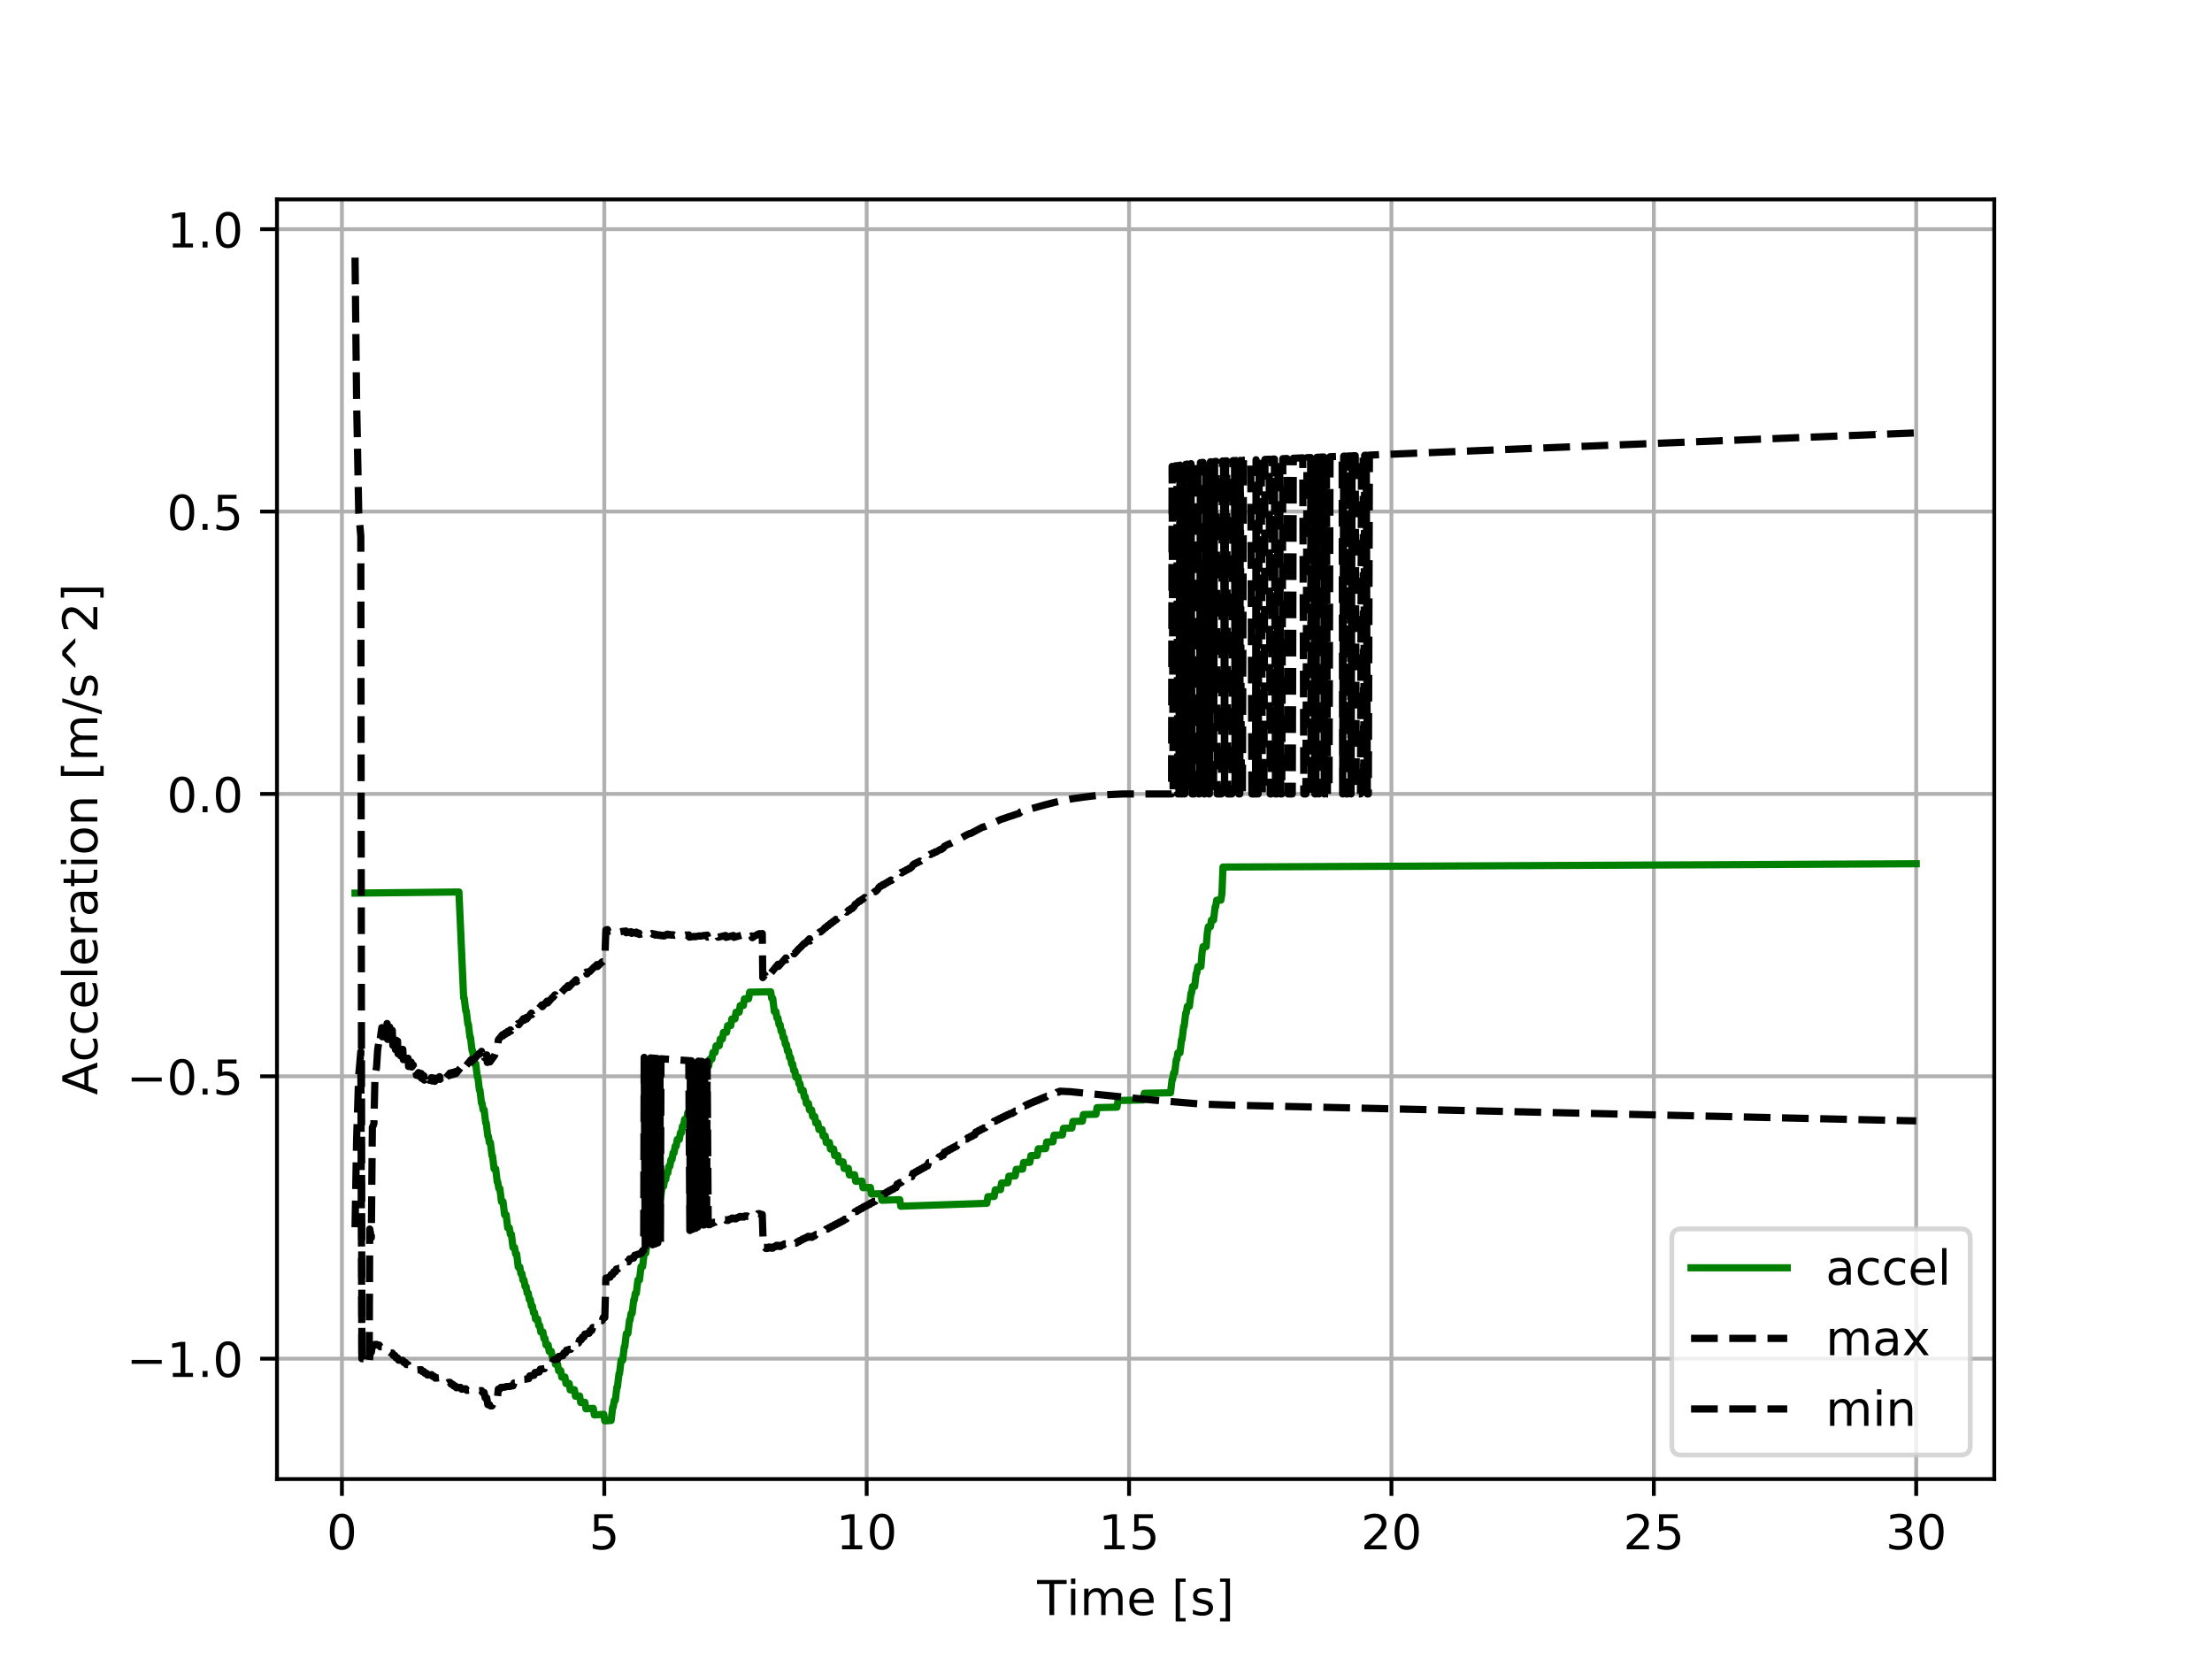 <?xml version="1.0" encoding="utf-8" standalone="no"?>
<!DOCTYPE svg PUBLIC "-//W3C//DTD SVG 1.1//EN"
  "http://www.w3.org/Graphics/SVG/1.1/DTD/svg11.dtd">
<!-- Created with matplotlib (http://matplotlib.org/) -->
<svg height="345pt" version="1.1" viewBox="0 0 460 345" width="460pt" xmlns="http://www.w3.org/2000/svg" xmlns:xlink="http://www.w3.org/1999/xlink">
 <defs>
  <style type="text/css">
*{stroke-linecap:butt;stroke-linejoin:round;}
  </style>
 </defs>
 <g id="figure_1">
  <g id="patch_1">
   <path d="M 0 345.6 
L 460.8 345.6 
L 460.8 0 
L 0 0 
z
" style="fill:#ffffff;"/>
  </g>
  <g id="axes_1">
   <g id="patch_2">
    <path d="M 57.6 307.584 
L 414.72 307.584 
L 414.72 41.472 
L 57.6 41.472 
z
" style="fill:#ffffff;"/>
   </g>
   <g id="matplotlib.axis_1">
    <g id="xtick_1">
     <g id="line2d_1">
      <path clip-path="url(#p5b191c3ae7)" d="M 71.105 307.584 
L 71.105 41.472 
" style="fill:none;stroke:#b0b0b0;stroke-linecap:square;stroke-width:0.8;"/>
     </g>
     <g id="line2d_2">
      <defs>
       <path d="M 0 0 
L 0 3.5 
" id="m59ee759d36" style="stroke:#000000;stroke-width:0.8;"/>
      </defs>
      <g>
       <use style="stroke:#000000;stroke-width:0.8;" x="71.105" xlink:href="#m59ee759d36" y="307.584"/>
      </g>
     </g>
     <g id="text_1">
      <!-- 0 -->
      <defs>
       <path d="M 31.781 66.406 
Q 24.172 66.406 20.328 58.906 
Q 16.5 51.422 16.5 36.375 
Q 16.5 21.391 20.328 13.891 
Q 24.172 6.391 31.781 6.391 
Q 39.453 6.391 43.281 13.891 
Q 47.125 21.391 47.125 36.375 
Q 47.125 51.422 43.281 58.906 
Q 39.453 66.406 31.781 66.406 
z
M 31.781 74.219 
Q 44.047 74.219 50.516 64.516 
Q 56.984 54.828 56.984 36.375 
Q 56.984 17.969 50.516 8.266 
Q 44.047 -1.422 31.781 -1.422 
Q 19.531 -1.422 13.062 8.266 
Q 6.594 17.969 6.594 36.375 
Q 6.594 54.828 13.062 64.516 
Q 19.531 74.219 31.781 74.219 
z
" id="DejaVuSans-30"/>
      </defs>
      <g transform="translate(67.923 322.182)scale(0.1 -0.1)">
       <use xlink:href="#DejaVuSans-30"/>
      </g>
     </g>
    </g>
    <g id="xtick_2">
     <g id="line2d_3">
      <path clip-path="url(#p5b191c3ae7)" d="M 125.668 307.584 
L 125.668 41.472 
" style="fill:none;stroke:#b0b0b0;stroke-linecap:square;stroke-width:0.8;"/>
     </g>
     <g id="line2d_4">
      <g>
       <use style="stroke:#000000;stroke-width:0.8;" x="125.668" xlink:href="#m59ee759d36" y="307.584"/>
      </g>
     </g>
     <g id="text_2">
      <!-- 5 -->
      <defs>
       <path d="M 10.797 72.906 
L 49.516 72.906 
L 49.516 64.594 
L 19.828 64.594 
L 19.828 46.734 
Q 21.969 47.469 24.109 47.828 
Q 26.266 48.188 28.422 48.188 
Q 40.625 48.188 47.75 41.5 
Q 54.891 34.812 54.891 23.391 
Q 54.891 11.625 47.562 5.094 
Q 40.234 -1.422 26.906 -1.422 
Q 22.312 -1.422 17.547 -0.641 
Q 12.797 0.141 7.719 1.703 
L 7.719 11.625 
Q 12.109 9.234 16.797 8.062 
Q 21.484 6.891 26.703 6.891 
Q 35.156 6.891 40.078 11.328 
Q 45.016 15.766 45.016 23.391 
Q 45.016 31 40.078 35.438 
Q 35.156 39.891 26.703 39.891 
Q 22.75 39.891 18.812 39.016 
Q 14.891 38.141 10.797 36.281 
z
" id="DejaVuSans-35"/>
      </defs>
      <g transform="translate(122.487 322.182)scale(0.1 -0.1)">
       <use xlink:href="#DejaVuSans-35"/>
      </g>
     </g>
    </g>
    <g id="xtick_3">
     <g id="line2d_5">
      <path clip-path="url(#p5b191c3ae7)" d="M 180.232 307.584 
L 180.232 41.472 
" style="fill:none;stroke:#b0b0b0;stroke-linecap:square;stroke-width:0.8;"/>
     </g>
     <g id="line2d_6">
      <g>
       <use style="stroke:#000000;stroke-width:0.8;" x="180.232" xlink:href="#m59ee759d36" y="307.584"/>
      </g>
     </g>
     <g id="text_3">
      <!-- 10 -->
      <defs>
       <path d="M 12.406 8.297 
L 28.516 8.297 
L 28.516 63.922 
L 10.984 60.406 
L 10.984 69.391 
L 28.422 72.906 
L 38.281 72.906 
L 38.281 8.297 
L 54.391 8.297 
L 54.391 0 
L 12.406 0 
z
" id="DejaVuSans-31"/>
      </defs>
      <g transform="translate(173.87 322.182)scale(0.1 -0.1)">
       <use xlink:href="#DejaVuSans-31"/>
       <use x="63.623" xlink:href="#DejaVuSans-30"/>
      </g>
     </g>
    </g>
    <g id="xtick_4">
     <g id="line2d_7">
      <path clip-path="url(#p5b191c3ae7)" d="M 234.796 307.584 
L 234.796 41.472 
" style="fill:none;stroke:#b0b0b0;stroke-linecap:square;stroke-width:0.8;"/>
     </g>
     <g id="line2d_8">
      <g>
       <use style="stroke:#000000;stroke-width:0.8;" x="234.796" xlink:href="#m59ee759d36" y="307.584"/>
      </g>
     </g>
     <g id="text_4">
      <!-- 15 -->
      <g transform="translate(228.433 322.182)scale(0.1 -0.1)">
       <use xlink:href="#DejaVuSans-31"/>
       <use x="63.623" xlink:href="#DejaVuSans-35"/>
      </g>
     </g>
    </g>
    <g id="xtick_5">
     <g id="line2d_9">
      <path clip-path="url(#p5b191c3ae7)" d="M 289.36 307.584 
L 289.36 41.472 
" style="fill:none;stroke:#b0b0b0;stroke-linecap:square;stroke-width:0.8;"/>
     </g>
     <g id="line2d_10">
      <g>
       <use style="stroke:#000000;stroke-width:0.8;" x="289.36" xlink:href="#m59ee759d36" y="307.584"/>
      </g>
     </g>
     <g id="text_5">
      <!-- 20 -->
      <defs>
       <path d="M 19.188 8.297 
L 53.609 8.297 
L 53.609 0 
L 7.328 0 
L 7.328 8.297 
Q 12.938 14.109 22.625 23.891 
Q 32.328 33.688 34.812 36.531 
Q 39.547 41.844 41.422 45.531 
Q 43.312 49.219 43.312 52.781 
Q 43.312 58.594 39.234 62.25 
Q 35.156 65.922 28.609 65.922 
Q 23.969 65.922 18.812 64.312 
Q 13.672 62.703 7.812 59.422 
L 7.812 69.391 
Q 13.766 71.781 18.938 73 
Q 24.125 74.219 28.422 74.219 
Q 39.75 74.219 46.484 68.547 
Q 53.219 62.891 53.219 53.422 
Q 53.219 48.922 51.531 44.891 
Q 49.859 40.875 45.406 35.406 
Q 44.188 33.984 37.641 27.219 
Q 31.109 20.453 19.188 8.297 
z
" id="DejaVuSans-32"/>
      </defs>
      <g transform="translate(282.997 322.182)scale(0.1 -0.1)">
       <use xlink:href="#DejaVuSans-32"/>
       <use x="63.623" xlink:href="#DejaVuSans-30"/>
      </g>
     </g>
    </g>
    <g id="xtick_6">
     <g id="line2d_11">
      <path clip-path="url(#p5b191c3ae7)" d="M 343.923 307.584 
L 343.923 41.472 
" style="fill:none;stroke:#b0b0b0;stroke-linecap:square;stroke-width:0.8;"/>
     </g>
     <g id="line2d_12">
      <g>
       <use style="stroke:#000000;stroke-width:0.8;" x="343.923" xlink:href="#m59ee759d36" y="307.584"/>
      </g>
     </g>
     <g id="text_6">
      <!-- 25 -->
      <g transform="translate(337.561 322.182)scale(0.1 -0.1)">
       <use xlink:href="#DejaVuSans-32"/>
       <use x="63.623" xlink:href="#DejaVuSans-35"/>
      </g>
     </g>
    </g>
    <g id="xtick_7">
     <g id="line2d_13">
      <path clip-path="url(#p5b191c3ae7)" d="M 398.487 307.584 
L 398.487 41.472 
" style="fill:none;stroke:#b0b0b0;stroke-linecap:square;stroke-width:0.8;"/>
     </g>
     <g id="line2d_14">
      <g>
       <use style="stroke:#000000;stroke-width:0.8;" x="398.487" xlink:href="#m59ee759d36" y="307.584"/>
      </g>
     </g>
     <g id="text_7">
      <!-- 30 -->
      <defs>
       <path d="M 40.578 39.312 
Q 47.656 37.797 51.625 33 
Q 55.609 28.219 55.609 21.188 
Q 55.609 10.406 48.188 4.484 
Q 40.766 -1.422 27.094 -1.422 
Q 22.516 -1.422 17.656 -0.516 
Q 12.797 0.391 7.625 2.203 
L 7.625 11.719 
Q 11.719 9.328 16.594 8.109 
Q 21.484 6.891 26.812 6.891 
Q 36.078 6.891 40.938 10.547 
Q 45.797 14.203 45.797 21.188 
Q 45.797 27.641 41.281 31.266 
Q 36.766 34.906 28.719 34.906 
L 20.219 34.906 
L 20.219 43.016 
L 29.109 43.016 
Q 36.375 43.016 40.234 45.922 
Q 44.094 48.828 44.094 54.297 
Q 44.094 59.906 40.109 62.906 
Q 36.141 65.922 28.719 65.922 
Q 24.656 65.922 20.016 65.031 
Q 15.375 64.156 9.812 62.312 
L 9.812 71.094 
Q 15.438 72.656 20.344 73.438 
Q 25.25 74.219 29.594 74.219 
Q 40.828 74.219 47.359 69.109 
Q 53.906 64.016 53.906 55.328 
Q 53.906 49.266 50.438 45.094 
Q 46.969 40.922 40.578 39.312 
z
" id="DejaVuSans-33"/>
      </defs>
      <g transform="translate(392.125 322.182)scale(0.1 -0.1)">
       <use xlink:href="#DejaVuSans-33"/>
       <use x="63.623" xlink:href="#DejaVuSans-30"/>
      </g>
     </g>
    </g>
    <g id="text_8">
     <!-- Time [s] -->
     <defs>
      <path d="M -0.297 72.906 
L 61.375 72.906 
L 61.375 64.594 
L 35.5 64.594 
L 35.5 0 
L 25.594 0 
L 25.594 64.594 
L -0.297 64.594 
z
" id="DejaVuSans-54"/>
      <path d="M 9.422 54.688 
L 18.406 54.688 
L 18.406 0 
L 9.422 0 
z
M 9.422 75.984 
L 18.406 75.984 
L 18.406 64.594 
L 9.422 64.594 
z
" id="DejaVuSans-69"/>
      <path d="M 52 44.188 
Q 55.375 50.25 60.062 53.125 
Q 64.75 56 71.094 56 
Q 79.641 56 84.281 50.016 
Q 88.922 44.047 88.922 33.016 
L 88.922 0 
L 79.891 0 
L 79.891 32.719 
Q 79.891 40.578 77.094 44.375 
Q 74.312 48.188 68.609 48.188 
Q 61.625 48.188 57.562 43.547 
Q 53.516 38.922 53.516 30.906 
L 53.516 0 
L 44.484 0 
L 44.484 32.719 
Q 44.484 40.625 41.703 44.406 
Q 38.922 48.188 33.109 48.188 
Q 26.219 48.188 22.156 43.531 
Q 18.109 38.875 18.109 30.906 
L 18.109 0 
L 9.078 0 
L 9.078 54.688 
L 18.109 54.688 
L 18.109 46.188 
Q 21.188 51.219 25.484 53.609 
Q 29.781 56 35.688 56 
Q 41.656 56 45.828 52.969 
Q 50 49.953 52 44.188 
z
" id="DejaVuSans-6d"/>
      <path d="M 56.203 29.594 
L 56.203 25.203 
L 14.891 25.203 
Q 15.484 15.922 20.484 11.062 
Q 25.484 6.203 34.422 6.203 
Q 39.594 6.203 44.453 7.469 
Q 49.312 8.734 54.109 11.281 
L 54.109 2.781 
Q 49.266 0.734 44.188 -0.344 
Q 39.109 -1.422 33.891 -1.422 
Q 20.797 -1.422 13.156 6.188 
Q 5.516 13.812 5.516 26.812 
Q 5.516 40.234 12.766 48.109 
Q 20.016 56 32.328 56 
Q 43.359 56 49.781 48.891 
Q 56.203 41.797 56.203 29.594 
z
M 47.219 32.234 
Q 47.125 39.594 43.094 43.984 
Q 39.062 48.391 32.422 48.391 
Q 24.906 48.391 20.391 44.141 
Q 15.875 39.891 15.188 32.172 
z
" id="DejaVuSans-65"/>
      <path id="DejaVuSans-20"/>
      <path d="M 8.594 75.984 
L 29.297 75.984 
L 29.297 69 
L 17.578 69 
L 17.578 -6.203 
L 29.297 -6.203 
L 29.297 -13.188 
L 8.594 -13.188 
z
" id="DejaVuSans-5b"/>
      <path d="M 44.281 53.078 
L 44.281 44.578 
Q 40.484 46.531 36.375 47.5 
Q 32.281 48.484 27.875 48.484 
Q 21.188 48.484 17.844 46.438 
Q 14.5 44.391 14.5 40.281 
Q 14.5 37.156 16.891 35.375 
Q 19.281 33.594 26.516 31.984 
L 29.594 31.297 
Q 39.156 29.25 43.188 25.516 
Q 47.219 21.781 47.219 15.094 
Q 47.219 7.469 41.188 3.016 
Q 35.156 -1.422 24.609 -1.422 
Q 20.219 -1.422 15.453 -0.562 
Q 10.688 0.297 5.422 2 
L 5.422 11.281 
Q 10.406 8.688 15.234 7.391 
Q 20.062 6.109 24.812 6.109 
Q 31.156 6.109 34.562 8.281 
Q 37.984 10.453 37.984 14.406 
Q 37.984 18.062 35.516 20.016 
Q 33.062 21.969 24.703 23.781 
L 21.578 24.516 
Q 13.234 26.266 9.516 29.906 
Q 5.812 33.547 5.812 39.891 
Q 5.812 47.609 11.281 51.797 
Q 16.75 56 26.812 56 
Q 31.781 56 36.172 55.266 
Q 40.578 54.547 44.281 53.078 
z
" id="DejaVuSans-73"/>
      <path d="M 30.422 75.984 
L 30.422 -13.188 
L 9.719 -13.188 
L 9.719 -6.203 
L 21.391 -6.203 
L 21.391 69 
L 9.719 69 
L 9.719 75.984 
z
" id="DejaVuSans-5d"/>
     </defs>
     <g transform="translate(215.677 335.861)scale(0.1 -0.1)">
      <use xlink:href="#DejaVuSans-54"/>
      <use x="61.037" xlink:href="#DejaVuSans-69"/>
      <use x="88.82" xlink:href="#DejaVuSans-6d"/>
      <use x="186.232" xlink:href="#DejaVuSans-65"/>
      <use x="247.756" xlink:href="#DejaVuSans-20"/>
      <use x="279.543" xlink:href="#DejaVuSans-5b"/>
      <use x="318.557" xlink:href="#DejaVuSans-73"/>
      <use x="370.656" xlink:href="#DejaVuSans-5d"/>
     </g>
    </g>
   </g>
   <g id="matplotlib.axis_2">
    <g id="ytick_1">
     <g id="line2d_15">
      <path clip-path="url(#p5b191c3ae7)" d="M 57.6 282.546 
L 414.72 282.546 
" style="fill:none;stroke:#b0b0b0;stroke-linecap:square;stroke-width:0.8;"/>
     </g>
     <g id="line2d_16">
      <defs>
       <path d="M 0 0 
L -3.5 0 
" id="m5e35a98cc8" style="stroke:#000000;stroke-width:0.8;"/>
      </defs>
      <g>
       <use style="stroke:#000000;stroke-width:0.8;" x="57.6" xlink:href="#m5e35a98cc8" y="282.546"/>
      </g>
     </g>
     <g id="text_9">
      <!-- −1.0 -->
      <defs>
       <path d="M 10.594 35.5 
L 73.188 35.5 
L 73.188 27.203 
L 10.594 27.203 
z
" id="DejaVuSans-2212"/>
       <path d="M 10.688 12.406 
L 21 12.406 
L 21 0 
L 10.688 0 
z
" id="DejaVuSans-2e"/>
      </defs>
      <g transform="translate(26.317 286.345)scale(0.1 -0.1)">
       <use xlink:href="#DejaVuSans-2212"/>
       <use x="83.789" xlink:href="#DejaVuSans-31"/>
       <use x="147.412" xlink:href="#DejaVuSans-2e"/>
       <use x="179.199" xlink:href="#DejaVuSans-30"/>
      </g>
     </g>
    </g>
    <g id="ytick_2">
     <g id="line2d_17">
      <path clip-path="url(#p5b191c3ae7)" d="M 57.6 223.825 
L 414.72 223.825 
" style="fill:none;stroke:#b0b0b0;stroke-linecap:square;stroke-width:0.8;"/>
     </g>
     <g id="line2d_18">
      <g>
       <use style="stroke:#000000;stroke-width:0.8;" x="57.6" xlink:href="#m5e35a98cc8" y="223.825"/>
      </g>
     </g>
     <g id="text_10">
      <!-- −0.5 -->
      <g transform="translate(26.317 227.625)scale(0.1 -0.1)">
       <use xlink:href="#DejaVuSans-2212"/>
       <use x="83.789" xlink:href="#DejaVuSans-30"/>
       <use x="147.412" xlink:href="#DejaVuSans-2e"/>
       <use x="179.199" xlink:href="#DejaVuSans-35"/>
      </g>
     </g>
    </g>
    <g id="ytick_3">
     <g id="line2d_19">
      <path clip-path="url(#p5b191c3ae7)" d="M 57.6 165.105 
L 414.72 165.105 
" style="fill:none;stroke:#b0b0b0;stroke-linecap:square;stroke-width:0.8;"/>
     </g>
     <g id="line2d_20">
      <g>
       <use style="stroke:#000000;stroke-width:0.8;" x="57.6" xlink:href="#m5e35a98cc8" y="165.105"/>
      </g>
     </g>
     <g id="text_11">
      <!-- 0.0 -->
      <g transform="translate(34.697 168.904)scale(0.1 -0.1)">
       <use xlink:href="#DejaVuSans-30"/>
       <use x="63.623" xlink:href="#DejaVuSans-2e"/>
       <use x="95.41" xlink:href="#DejaVuSans-30"/>
      </g>
     </g>
    </g>
    <g id="ytick_4">
     <g id="line2d_21">
      <path clip-path="url(#p5b191c3ae7)" d="M 57.6 106.385 
L 414.72 106.385 
" style="fill:none;stroke:#b0b0b0;stroke-linecap:square;stroke-width:0.8;"/>
     </g>
     <g id="line2d_22">
      <g>
       <use style="stroke:#000000;stroke-width:0.8;" x="57.6" xlink:href="#m5e35a98cc8" y="106.385"/>
      </g>
     </g>
     <g id="text_12">
      <!-- 0.5 -->
      <g transform="translate(34.697 110.184)scale(0.1 -0.1)">
       <use xlink:href="#DejaVuSans-30"/>
       <use x="63.623" xlink:href="#DejaVuSans-2e"/>
       <use x="95.41" xlink:href="#DejaVuSans-35"/>
      </g>
     </g>
    </g>
    <g id="ytick_5">
     <g id="line2d_23">
      <path clip-path="url(#p5b191c3ae7)" d="M 57.6 47.665 
L 414.72 47.665 
" style="fill:none;stroke:#b0b0b0;stroke-linecap:square;stroke-width:0.8;"/>
     </g>
     <g id="line2d_24">
      <g>
       <use style="stroke:#000000;stroke-width:0.8;" x="57.6" xlink:href="#m5e35a98cc8" y="47.665"/>
      </g>
     </g>
     <g id="text_13">
      <!-- 1.0 -->
      <g transform="translate(34.697 51.464)scale(0.1 -0.1)">
       <use xlink:href="#DejaVuSans-31"/>
       <use x="63.623" xlink:href="#DejaVuSans-2e"/>
       <use x="95.41" xlink:href="#DejaVuSans-30"/>
      </g>
     </g>
    </g>
    <g id="text_14">
     <!-- Acceleration [m/s^2] -->
     <defs>
      <path d="M 34.188 63.188 
L 20.797 26.906 
L 47.609 26.906 
z
M 28.609 72.906 
L 39.797 72.906 
L 67.578 0 
L 57.328 0 
L 50.688 18.703 
L 17.828 18.703 
L 11.188 0 
L 0.781 0 
z
" id="DejaVuSans-41"/>
      <path d="M 48.781 52.594 
L 48.781 44.188 
Q 44.969 46.297 41.141 47.344 
Q 37.312 48.391 33.406 48.391 
Q 24.656 48.391 19.812 42.844 
Q 14.984 37.312 14.984 27.297 
Q 14.984 17.281 19.812 11.734 
Q 24.656 6.203 33.406 6.203 
Q 37.312 6.203 41.141 7.25 
Q 44.969 8.297 48.781 10.406 
L 48.781 2.094 
Q 45.016 0.344 40.984 -0.531 
Q 36.969 -1.422 32.422 -1.422 
Q 20.062 -1.422 12.781 6.344 
Q 5.516 14.109 5.516 27.297 
Q 5.516 40.672 12.859 48.328 
Q 20.219 56 33.016 56 
Q 37.156 56 41.109 55.141 
Q 45.062 54.297 48.781 52.594 
z
" id="DejaVuSans-63"/>
      <path d="M 9.422 75.984 
L 18.406 75.984 
L 18.406 0 
L 9.422 0 
z
" id="DejaVuSans-6c"/>
      <path d="M 41.109 46.297 
Q 39.594 47.172 37.812 47.578 
Q 36.031 48 33.891 48 
Q 26.266 48 22.188 43.047 
Q 18.109 38.094 18.109 28.812 
L 18.109 0 
L 9.078 0 
L 9.078 54.688 
L 18.109 54.688 
L 18.109 46.188 
Q 20.953 51.172 25.484 53.578 
Q 30.031 56 36.531 56 
Q 37.453 56 38.578 55.875 
Q 39.703 55.766 41.062 55.516 
z
" id="DejaVuSans-72"/>
      <path d="M 34.281 27.484 
Q 23.391 27.484 19.188 25 
Q 14.984 22.516 14.984 16.5 
Q 14.984 11.719 18.141 8.906 
Q 21.297 6.109 26.703 6.109 
Q 34.188 6.109 38.703 11.406 
Q 43.219 16.703 43.219 25.484 
L 43.219 27.484 
z
M 52.203 31.203 
L 52.203 0 
L 43.219 0 
L 43.219 8.297 
Q 40.141 3.328 35.547 0.953 
Q 30.953 -1.422 24.312 -1.422 
Q 15.922 -1.422 10.953 3.297 
Q 6 8.016 6 15.922 
Q 6 25.141 12.172 29.828 
Q 18.359 34.516 30.609 34.516 
L 43.219 34.516 
L 43.219 35.406 
Q 43.219 41.609 39.141 45 
Q 35.062 48.391 27.688 48.391 
Q 23 48.391 18.547 47.266 
Q 14.109 46.141 10.016 43.891 
L 10.016 52.203 
Q 14.938 54.109 19.578 55.047 
Q 24.219 56 28.609 56 
Q 40.484 56 46.344 49.844 
Q 52.203 43.703 52.203 31.203 
z
" id="DejaVuSans-61"/>
      <path d="M 18.312 70.219 
L 18.312 54.688 
L 36.812 54.688 
L 36.812 47.703 
L 18.312 47.703 
L 18.312 18.016 
Q 18.312 11.328 20.141 9.422 
Q 21.969 7.516 27.594 7.516 
L 36.812 7.516 
L 36.812 0 
L 27.594 0 
Q 17.188 0 13.234 3.875 
Q 9.281 7.766 9.281 18.016 
L 9.281 47.703 
L 2.688 47.703 
L 2.688 54.688 
L 9.281 54.688 
L 9.281 70.219 
z
" id="DejaVuSans-74"/>
      <path d="M 30.609 48.391 
Q 23.391 48.391 19.188 42.75 
Q 14.984 37.109 14.984 27.297 
Q 14.984 17.484 19.156 11.844 
Q 23.344 6.203 30.609 6.203 
Q 37.797 6.203 41.984 11.859 
Q 46.188 17.531 46.188 27.297 
Q 46.188 37.016 41.984 42.703 
Q 37.797 48.391 30.609 48.391 
z
M 30.609 56 
Q 42.328 56 49.016 48.375 
Q 55.719 40.766 55.719 27.297 
Q 55.719 13.875 49.016 6.219 
Q 42.328 -1.422 30.609 -1.422 
Q 18.844 -1.422 12.172 6.219 
Q 5.516 13.875 5.516 27.297 
Q 5.516 40.766 12.172 48.375 
Q 18.844 56 30.609 56 
z
" id="DejaVuSans-6f"/>
      <path d="M 54.891 33.016 
L 54.891 0 
L 45.906 0 
L 45.906 32.719 
Q 45.906 40.484 42.875 44.328 
Q 39.844 48.188 33.797 48.188 
Q 26.516 48.188 22.312 43.547 
Q 18.109 38.922 18.109 30.906 
L 18.109 0 
L 9.078 0 
L 9.078 54.688 
L 18.109 54.688 
L 18.109 46.188 
Q 21.344 51.125 25.703 53.562 
Q 30.078 56 35.797 56 
Q 45.219 56 50.047 50.172 
Q 54.891 44.344 54.891 33.016 
z
" id="DejaVuSans-6e"/>
      <path d="M 25.391 72.906 
L 33.688 72.906 
L 8.297 -9.281 
L 0 -9.281 
z
" id="DejaVuSans-2f"/>
      <path d="M 46.688 72.906 
L 73.188 45.703 
L 63.375 45.703 
L 41.891 64.984 
L 20.406 45.703 
L 10.594 45.703 
L 37.109 72.906 
z
" id="DejaVuSans-5e"/>
     </defs>
     <g transform="translate(20.238 227.706)rotate(-90)scale(0.1 -0.1)">
      <use xlink:href="#DejaVuSans-41"/>
      <use x="68.393" xlink:href="#DejaVuSans-63"/>
      <use x="123.373" xlink:href="#DejaVuSans-63"/>
      <use x="178.354" xlink:href="#DejaVuSans-65"/>
      <use x="239.877" xlink:href="#DejaVuSans-6c"/>
      <use x="267.66" xlink:href="#DejaVuSans-65"/>
      <use x="329.184" xlink:href="#DejaVuSans-72"/>
      <use x="370.297" xlink:href="#DejaVuSans-61"/>
      <use x="431.576" xlink:href="#DejaVuSans-74"/>
      <use x="470.785" xlink:href="#DejaVuSans-69"/>
      <use x="498.568" xlink:href="#DejaVuSans-6f"/>
      <use x="559.75" xlink:href="#DejaVuSans-6e"/>
      <use x="623.129" xlink:href="#DejaVuSans-20"/>
      <use x="654.916" xlink:href="#DejaVuSans-5b"/>
      <use x="693.93" xlink:href="#DejaVuSans-6d"/>
      <use x="791.342" xlink:href="#DejaVuSans-2f"/>
      <use x="825.033" xlink:href="#DejaVuSans-73"/>
      <use x="877.133" xlink:href="#DejaVuSans-5e"/>
      <use x="960.922" xlink:href="#DejaVuSans-32"/>
      <use x="1024.545" xlink:href="#DejaVuSans-5d"/>
     </g>
    </g>
   </g>
   <g id="line2d_25">
    <path clip-path="url(#p5b191c3ae7)" d="M 73.833 185.73 
L 95.44 185.496 
L 96.422 207.5 
L 96.531 207.498 
L 96.859 210.243 
L 96.968 210.24 
L 97.295 212.985 
L 97.404 212.982 
L 97.732 215.726 
L 97.841 215.724 
L 98.168 218.467 
L 98.277 218.464 
L 98.605 221.207 
L 98.932 221.198 
L 99.259 223.941 
L 99.369 223.937 
L 99.696 226.68 
L 99.805 226.676 
L 100.132 229.418 
L 100.242 229.414 
L 100.46 230.783 
L 100.678 230.776 
L 101.005 233.517 
L 101.115 233.513 
L 101.442 236.254 
L 101.551 236.25 
L 101.769 237.618 
L 101.988 237.61 
L 102.315 240.35 
L 102.424 240.346 
L 102.752 243.085 
L 103.079 243.072 
L 103.406 245.811 
L 103.515 245.807 
L 103.734 247.174 
L 103.952 247.164 
L 104.279 249.903 
L 104.607 249.889 
L 104.934 252.627 
L 105.261 252.612 
L 105.589 255.35 
L 105.916 255.334 
L 106.134 256.7 
L 106.353 256.69 
L 106.68 259.427 
L 107.008 259.411 
L 107.226 260.777 
L 107.444 260.766 
L 107.771 263.503 
L 108.099 263.486 
L 108.317 264.852 
L 108.535 264.84 
L 108.754 266.206 
L 108.972 266.194 
L 109.19 267.559 
L 109.408 267.548 
L 109.627 268.913 
L 109.845 268.901 
L 110.063 270.266 
L 110.281 270.254 
L 110.5 271.619 
L 110.718 271.607 
L 110.936 272.971 
L 111.154 272.96 
L 111.373 274.324 
L 111.809 274.3 
L 112.027 275.664 
L 112.246 275.652 
L 112.464 277.016 
L 112.9 276.991 
L 113.119 278.355 
L 113.337 278.343 
L 113.555 279.707 
L 113.992 279.682 
L 114.21 281.045 
L 114.646 281.02 
L 114.865 282.384 
L 115.301 282.358 
L 115.519 283.722 
L 115.956 283.696 
L 116.174 285.059 
L 116.611 285.033 
L 116.829 286.396 
L 117.484 286.357 
L 117.702 287.72 
L 118.357 287.681 
L 118.575 289.044 
L 119.448 288.991 
L 119.666 290.354 
L 120.539 290.3 
L 120.758 291.663 
L 121.631 291.609 
L 121.849 292.972 
L 123.377 292.877 
L 123.595 294.24 
L 125.559 294.118 
L 125.777 295.481 
L 127.087 295.4 
L 127.414 292.627 
L 127.523 292.621 
L 127.742 291.231 
L 127.96 291.218 
L 128.287 288.446 
L 128.397 288.44 
L 128.724 285.669 
L 128.833 285.662 
L 129.16 282.891 
L 129.488 282.873 
L 129.815 280.103 
L 129.924 280.097 
L 130.252 277.327 
L 130.579 277.31 
L 130.906 274.54 
L 131.016 274.535 
L 131.234 273.147 
L 131.452 273.136 
L 131.779 270.367 
L 131.889 270.362 
L 132.107 268.975 
L 132.325 268.964 
L 132.652 266.196 
L 132.98 266.181 
L 133.307 263.413 
L 133.635 263.398 
L 133.962 260.631 
L 134.289 260.617 
L 134.617 257.85 
L 134.944 257.836 
L 135.162 256.45 
L 135.381 256.441 
L 135.708 253.675 
L 136.035 253.661 
L 136.254 252.276 
L 136.472 252.268 
L 136.69 250.883 
L 136.908 250.874 
L 137.127 249.489 
L 137.345 249.481 
L 137.672 246.716 
L 138 246.704 
L 138.218 245.319 
L 138.436 245.311 
L 138.655 243.927 
L 138.873 243.919 
L 139.091 242.535 
L 139.309 242.528 
L 139.528 241.144 
L 139.746 241.136 
L 139.964 239.752 
L 140.182 239.745 
L 140.401 238.361 
L 140.619 238.354 
L 140.837 236.971 
L 141.274 236.956 
L 141.492 235.573 
L 141.71 235.566 
L 141.928 234.183 
L 142.147 234.176 
L 142.365 232.793 
L 142.801 232.78 
L 143.02 231.397 
L 143.238 231.39 
L 143.456 230.008 
L 143.674 230.001 
L 143.893 228.619 
L 144.329 228.606 
L 144.547 227.224 
L 144.984 227.212 
L 145.202 225.829 
L 145.42 225.823 
L 145.639 224.441 
L 146.075 224.43 
L 146.293 223.048 
L 146.73 223.036 
L 146.948 221.654 
L 147.385 221.643 
L 147.603 220.262 
L 148.039 220.251 
L 148.258 218.869 
L 148.694 218.859 
L 148.913 217.477 
L 149.567 217.462 
L 149.786 216.081 
L 150.222 216.071 
L 150.44 214.69 
L 151.095 214.675 
L 151.313 213.294 
L 151.968 213.28 
L 152.186 211.899 
L 152.841 211.886 
L 153.059 210.505 
L 153.714 210.492 
L 153.932 209.111 
L 154.587 209.099 
L 154.805 207.718 
L 155.678 207.702 
L 155.897 206.322 
L 160.262 206.242 
L 160.48 207.615 
L 160.698 207.611 
L 161.026 210.357 
L 161.353 210.35 
L 161.571 211.722 
L 161.79 211.718 
L 162.008 213.09 
L 162.226 213.085 
L 162.444 214.457 
L 162.663 214.452 
L 162.881 215.823 
L 163.099 215.819 
L 163.317 217.19 
L 163.536 217.185 
L 163.754 218.556 
L 163.972 218.551 
L 164.19 219.922 
L 164.409 219.917 
L 164.627 221.288 
L 164.845 221.283 
L 165.063 222.654 
L 165.282 222.648 
L 165.5 224.019 
L 165.936 224.008 
L 166.155 225.378 
L 166.373 225.373 
L 166.591 226.743 
L 167.028 226.731 
L 167.246 228.102 
L 167.464 228.096 
L 167.682 229.466 
L 168.119 229.454 
L 168.337 230.824 
L 168.774 230.812 
L 168.992 232.182 
L 169.428 232.169 
L 169.647 233.539 
L 170.083 233.526 
L 170.302 234.896 
L 170.956 234.876 
L 171.175 236.246 
L 171.611 236.233 
L 171.829 237.602 
L 172.484 237.582 
L 172.702 238.951 
L 173.357 238.931 
L 173.575 240.3 
L 174.23 240.279 
L 174.448 241.648 
L 175.321 241.62 
L 175.54 242.989 
L 176.413 242.96 
L 176.631 244.329 
L 177.722 244.293 
L 177.94 245.662 
L 179.25 245.617 
L 179.468 246.986 
L 180.996 246.934 
L 181.214 248.303 
L 183.179 248.235 
L 183.397 249.603 
L 187.107 249.475 
L 187.325 250.843 
L 205.222 250.236 
L 205.441 248.853 
L 206.75 248.811 
L 206.968 247.428 
L 208.06 247.393 
L 208.278 246.01 
L 209.587 245.97 
L 209.806 244.587 
L 211.115 244.548 
L 211.333 243.165 
L 212.643 243.127 
L 212.861 241.744 
L 214.171 241.706 
L 214.389 240.324 
L 215.699 240.287 
L 215.917 238.905 
L 217.445 238.863 
L 217.663 237.481 
L 218.972 237.446 
L 219.191 236.064 
L 220.937 236.018 
L 221.155 234.637 
L 222.901 234.592 
L 223.119 233.21 
L 225.084 233.162 
L 225.302 231.78 
L 227.921 231.717 
L 228.139 230.336 
L 232.286 230.24 
L 232.504 228.858 
L 237.742 228.741 
L 237.961 227.36 
L 243.417 227.242 
L 243.744 224.483 
L 243.853 224.481 
L 244.072 223.1 
L 244.29 223.096 
L 244.617 220.337 
L 244.727 220.335 
L 244.945 218.954 
L 245.381 218.946 
L 245.709 216.188 
L 245.818 216.186 
L 246.145 213.428 
L 246.254 213.426 
L 246.582 210.668 
L 246.691 210.667 
L 246.909 209.287 
L 247.346 209.28 
L 247.673 206.523 
L 247.782 206.522 
L 248 205.142 
L 248.437 205.136 
L 248.764 202.38 
L 248.873 202.378 
L 249.092 200.999 
L 249.746 200.991 
L 249.965 198.236 
L 250.183 196.857 
L 250.838 196.85 
L 251.056 194.096 
L 251.274 192.717 
L 251.711 192.713 
L 251.929 191.335 
L 252.365 191.331 
L 252.693 188.576 
L 252.802 188.575 
L 253.02 187.197 
L 253.893 187.191 
L 254.111 185.813 
L 254.33 180.306 
L 398.487 179.62 
L 398.487 179.62 
" style="fill:none;stroke:#008000;stroke-linecap:square;stroke-width:1.5;"/>
   </g>
   <g id="line2d_26">
    <path clip-path="url(#p5b191c3ae7)" d="M 73.833 255.22 
L 74.16 236.82 
L 74.597 223.67 
L 75.033 218.687 
L 75.251 282.546 
L 75.579 282.546 
L 75.797 283.523 
L 76.124 283.523 
L 76.343 283.382 
L 76.779 283.382 
L 76.997 281.224 
L 77.216 281.224 
L 77.434 279.846 
L 77.761 279.846 
L 77.98 279.577 
L 78.307 279.577 
L 78.525 279.712 
L 78.853 279.712 
L 79.071 280.072 
L 79.944 280.132 
L 80.162 280.657 
L 80.49 280.657 
L 80.708 281.198 
L 81.035 281.198 
L 81.253 281.357 
L 81.581 281.357 
L 81.799 281.877 
L 82.126 281.877 
L 82.345 282.379 
L 82.672 282.379 
L 82.89 282.86 
L 83.763 282.897 
L 83.982 283.34 
L 84.309 283.34 
L 84.527 283.769 
L 84.855 283.769 
L 85.073 284.184 
L 85.946 284.156 
L 86.164 284.503 
L 86.492 284.503 
L 86.71 284.889 
L 87.583 284.832 
L 87.801 285.206 
L 88.128 285.206 
L 88.347 285.576 
L 88.674 285.576 
L 88.892 285.945 
L 89.765 285.868 
L 89.984 286.233 
L 90.311 286.233 
L 90.529 286.597 
L 91.402 286.514 
L 91.621 286.878 
L 91.948 286.878 
L 92.166 287.244 
L 92.494 287.244 
L 92.712 287.612 
L 93.039 287.612 
L 93.257 287.475 
L 93.585 287.475 
L 93.803 287.846 
L 94.13 287.846 
L 94.349 288.219 
L 94.676 288.219 
L 94.894 288.595 
L 95.767 288.51 
L 95.986 288.89 
L 96.859 288.806 
L 97.077 289.137 
L 97.95 289.056 
L 98.168 289.45 
L 99.041 289.376 
L 99.259 289.249 
L 100.132 289.18 
L 100.351 289.586 
L 100.678 289.586 
L 100.896 290.709 
L 101.224 290.709 
L 101.442 292.104 
L 101.769 292.104 
L 101.988 292.361 
L 102.315 292.361 
L 102.533 291.965 
L 102.861 291.965 
L 103.079 291.152 
L 103.406 291.152 
L 103.625 288.874 
L 103.952 288.874 
L 104.17 288.516 
L 105.043 288.461 
L 105.261 288.351 
L 106.134 288.3 
L 106.353 288.192 
L 106.68 288.192 
L 106.898 287.598 
L 107.771 287.55 
L 107.99 287.445 
L 108.317 287.445 
L 108.535 286.852 
L 109.408 286.806 
L 109.627 286.704 
L 109.954 286.704 
L 110.172 286.112 
L 111.045 286.011 
L 111.263 285.421 
L 112.137 285.32 
L 112.355 284.731 
L 113.228 284.632 
L 113.446 284.043 
L 114.319 283.945 
L 114.537 283.357 
L 114.865 283.357 
L 115.083 282.77 
L 115.956 282.673 
L 116.174 282.087 
L 116.502 282.087 
L 116.72 281.931 
L 117.047 281.931 
L 117.266 281.346 
L 117.593 281.346 
L 117.811 280.761 
L 118.139 280.761 
L 118.357 280.606 
L 118.684 280.606 
L 118.902 280.022 
L 119.23 280.022 
L 119.448 279.381 
L 120.321 279.285 
L 120.539 278.645 
L 120.867 278.645 
L 121.085 278.063 
L 121.412 278.063 
L 121.631 277.425 
L 121.958 277.425 
L 122.176 277.271 
L 122.504 277.271 
L 122.722 276.691 
L 123.049 276.691 
L 123.268 276.055 
L 123.595 276.055 
L 123.813 275.42 
L 124.141 275.42 
L 124.359 275.266 
L 124.686 275.266 
L 124.904 274.631 
L 125.232 274.631 
L 125.45 273.998 
L 125.777 273.998 
L 125.996 265.782 
L 126.323 265.782 
L 126.541 265.618 
L 126.869 265.618 
L 127.087 265.044 
L 127.414 265.044 
L 127.633 264.473 
L 127.96 264.473 
L 128.178 263.902 
L 128.506 263.902 
L 128.724 263.738 
L 129.051 263.738 
L 129.27 263.13 
L 129.597 263.13 
L 129.815 262.563 
L 130.143 262.563 
L 130.361 262.397 
L 130.688 262.397 
L 130.906 261.791 
L 131.234 261.791 
L 131.452 261.623 
L 131.779 261.623 
L 131.998 261.016 
L 132.325 261.016 
L 132.543 260.846 
L 132.871 260.846 
L 133.089 260.636 
L 133.416 260.636 
L 133.635 260.068 
L 133.853 260.068 
L 133.962 219.888 
L 134.18 259.856 
L 134.399 259.856 
L 134.508 219.936 
L 134.726 259.682 
L 134.944 259.682 
L 135.053 219.982 
L 135.162 259.075 
L 135.272 220 
L 135.381 220.009 
L 135.599 220.027 
L 135.708 258.863 
L 135.817 220.045 
L 135.926 220.054 
L 136.145 220.072 
L 136.254 258.685 
L 136.363 220.089 
L 136.472 220.097 
L 136.69 220.115 
L 136.799 258.471 
L 136.908 220.132 
L 137.018 220.14 
L 137.236 220.157 
L 137.345 258.255 
L 137.454 220.174 
L 137.563 220.182 
L 143.238 220.562 
L 143.456 255.887 
L 143.565 220.582 
L 143.674 220.588 
L 143.784 220.595 
L 144.002 255.664 
L 144.111 220.614 
L 144.22 220.62 
L 144.329 220.626 
L 144.547 255.443 
L 144.657 255.443 
L 144.766 220.651 
L 144.875 220.657 
L 145.093 255.185 
L 145.202 220.675 
L 145.311 220.681 
L 145.42 220.687 
L 145.639 254.963 
L 145.748 254.963 
L 145.857 220.71 
L 145.966 220.716 
L 146.184 254.74 
L 146.403 254.74 
L 146.512 220.745 
L 146.73 254.516 
L 146.948 254.516 
L 147.057 220.773 
L 147.276 254.678 
L 147.603 254.678 
L 147.821 254.418 
L 148.149 254.418 
L 148.367 254.194 
L 148.694 254.194 
L 148.913 253.969 
L 149.24 253.969 
L 149.458 254.129 
L 149.786 254.129 
L 150.004 253.868 
L 150.331 253.868 
L 150.549 253.642 
L 150.877 253.642 
L 151.095 253.801 
L 151.422 253.801 
L 151.641 253.539 
L 151.968 253.539 
L 152.186 253.311 
L 152.514 253.311 
L 152.732 253.47 
L 153.059 253.47 
L 153.278 253.206 
L 153.605 253.206 
L 153.823 252.978 
L 154.151 252.978 
L 154.369 253.101 
L 154.696 253.101 
L 154.915 252.872 
L 155.351 252.872 
L 155.569 252.995 
L 155.788 252.995 
L 156.006 252.765 
L 156.333 252.765 
L 156.551 252.924 
L 156.879 252.924 
L 157.097 252.658 
L 157.424 252.658 
L 157.643 252.391 
L 157.97 252.391 
L 158.188 252.549 
L 158.516 252.549 
L 158.734 259.393 
L 159.061 259.393 
L 159.28 259.627 
L 159.607 259.627 
L 159.825 259.331 
L 160.153 259.331 
L 160.371 259.566 
L 160.698 259.566 
L 160.917 259.27 
L 161.244 259.27 
L 161.462 258.974 
L 161.79 258.974 
L 162.008 259.211 
L 162.335 259.211 
L 162.553 258.915 
L 162.881 258.915 
L 163.099 258.676 
L 163.426 258.676 
L 163.645 258.86 
L 163.972 258.86 
L 164.19 258.565 
L 164.518 258.565 
L 164.736 258.272 
L 165.063 258.272 
L 165.282 258.515 
L 165.609 258.515 
L 165.827 258.222 
L 166.155 258.222 
L 166.373 257.93 
L 166.7 257.93 
L 166.919 257.639 
L 167.246 257.639 
L 167.464 257.405 
L 167.792 257.405 
L 168.01 257.115 
L 168.337 257.115 
L 168.555 257.305 
L 168.883 257.305 
L 169.101 257.015 
L 169.428 257.015 
L 169.647 256.726 
L 169.974 256.726 
L 170.192 256.439 
L 170.52 256.439 
L 170.738 256.152 
L 171.065 256.152 
L 171.284 255.865 
L 171.611 255.865 
L 171.829 255.579 
L 172.157 255.579 
L 172.375 255.293 
L 172.702 255.293 
L 172.921 255.008 
L 173.248 255.008 
L 173.466 254.723 
L 173.794 254.723 
L 174.012 254.439 
L 174.339 254.439 
L 174.557 254.156 
L 174.885 254.156 
L 175.103 253.873 
L 175.431 253.873 
L 175.649 253.536 
L 175.976 253.536 
L 176.194 253.255 
L 176.522 253.255 
L 176.74 252.973 
L 177.067 252.973 
L 177.286 252.692 
L 177.613 252.692 
L 177.831 251.948 
L 178.159 251.948 
L 178.377 251.617 
L 178.704 251.617 
L 178.923 251.338 
L 179.25 251.338 
L 179.468 251.009 
L 179.796 251.009 
L 180.014 250.731 
L 180.341 250.731 
L 180.559 250.455 
L 180.887 250.455 
L 181.105 250.127 
L 181.433 250.127 
L 181.651 249.851 
L 181.978 249.851 
L 182.196 249.526 
L 182.524 249.526 
L 182.742 248.801 
L 183.069 248.801 
L 183.288 248.479 
L 183.615 248.479 
L 183.833 248.207 
L 184.161 248.207 
L 184.379 247.887 
L 184.706 247.887 
L 184.925 247.567 
L 185.252 247.567 
L 185.47 247.296 
L 185.798 247.296 
L 186.016 246.979 
L 186.343 246.979 
L 186.562 246.228 
L 186.889 246.228 
L 187.107 245.914 
L 187.435 245.914 
L 187.653 245.647 
L 187.98 245.647 
L 188.198 245.335 
L 188.526 245.335 
L 188.744 245.024 
L 189.071 245.024 
L 189.29 244.715 
L 189.617 244.715 
L 189.835 243.986 
L 190.163 243.986 
L 190.381 243.681 
L 190.708 243.681 
L 190.927 243.377 
L 191.254 243.377 
L 191.472 243.074 
L 191.8 243.074 
L 192.018 242.773 
L 192.345 242.773 
L 192.564 242.472 
L 192.891 242.472 
L 193.109 241.768 
L 193.437 241.768 
L 193.655 241.472 
L 193.982 241.472 
L 194.2 241.177 
L 194.528 241.177 
L 194.746 240.884 
L 195.073 240.884 
L 195.292 240.554 
L 195.619 240.554 
L 195.837 240.263 
L 196.165 240.263 
L 196.383 239.586 
L 196.71 239.586 
L 196.929 239.3 
L 197.256 239.3 
L 197.474 238.981 
L 197.802 238.981 
L 198.02 238.698 
L 198.347 238.698 
L 198.566 238.416 
L 198.893 238.416 
L 199.111 238.103 
L 199.439 238.103 
L 199.657 237.455 
L 199.984 237.455 
L 200.202 237.149 
L 200.53 237.149 
L 200.748 236.876 
L 201.075 236.876 
L 201.294 236.575 
L 201.621 236.575 
L 201.839 236.306 
L 202.167 236.306 
L 202.385 236.009 
L 202.712 236.009 
L 202.931 235.393 
L 203.258 235.393 
L 203.476 235.104 
L 203.804 235.104 
L 204.022 234.817 
L 204.349 234.817 
L 204.568 234.559 
L 204.895 234.559 
L 205.113 234.277 
L 205.441 234.277 
L 205.659 233.997 
L 205.986 233.997 
L 206.204 233.72 
L 206.532 233.72 
L 206.75 233.145 
L 207.077 233.145 
L 207.296 232.875 
L 207.623 232.875 
L 207.841 232.608 
L 208.169 232.608 
L 208.387 232.344 
L 208.714 232.344 
L 208.933 232.082 
L 209.26 232.082 
L 209.478 231.823 
L 209.806 231.823 
L 210.024 231.567 
L 210.46 231.567 
L 210.679 231.312 
L 210.897 231.312 
L 211.115 231.061 
L 211.443 231.061 
L 211.661 230.812 
L 211.988 230.812 
L 212.206 230.277 
L 212.534 230.277 
L 212.752 230.037 
L 213.08 230.037 
L 213.298 229.8 
L 213.625 229.8 
L 213.843 229.548 
L 214.171 229.548 
L 214.389 229.316 
L 214.716 229.316 
L 214.935 229.087 
L 215.262 229.087 
L 215.48 228.862 
L 215.808 228.862 
L 216.026 228.639 
L 216.353 228.639 
L 216.572 228.403 
L 216.899 228.403 
L 217.117 228.187 
L 217.445 228.187 
L 217.663 227.972 
L 217.99 227.972 
L 218.209 227.747 
L 218.536 227.747 
L 218.754 227.539 
L 219.082 227.539 
L 219.3 227.322 
L 219.627 227.322 
L 219.845 227.12 
L 220.173 227.12 
L 220.391 226.922 
L 222.574 227.023 
L 239.598 228.748 
L 249.856 229.604 
L 256.621 229.836 
L 292.197 230.654 
L 373.934 232.541 
L 398.487 233.098 
L 398.487 233.098 
" style="fill:none;stroke:#000000;stroke-dasharray:5.55,2.4;stroke-dashoffset:0;stroke-width:1.5;"/>
   </g>
   <g id="line2d_27">
    <path clip-path="url(#p5b191c3ae7)" d="M 73.833 53.568 
L 74.16 83.454 
L 74.597 106.54 
L 75.033 111.523 
L 75.251 282.546 
L 76.779 282.546 
L 76.888 255.591 
L 77.216 257.38 
L 77.434 234.42 
L 77.652 233.983 
L 77.761 233.596 
L 77.98 223.79 
L 78.307 221.909 
L 78.525 218.463 
L 78.853 216.199 
L 78.962 216.812 
L 79.398 213.701 
L 79.507 215.61 
L 79.944 212.601 
L 80.053 215.644 
L 80.49 212.836 
L 80.599 216.145 
L 81.035 213.584 
L 81.144 216.553 
L 81.581 214.265 
L 81.69 217.403 
L 82.126 215.37 
L 82.236 218.277 
L 82.672 216.491 
L 82.781 219.14 
L 83.218 217.574 
L 83.327 219.585 
L 83.763 218.221 
L 83.872 220.364 
L 84.309 219.175 
L 84.418 221.097 
L 84.855 220.063 
L 84.964 221.786 
L 85.4 220.885 
L 85.509 220.885 
L 85.619 221.894 
L 85.946 221.489 
L 86.055 222.874 
L 86.492 222.326 
L 86.601 223.609 
L 87.037 223.054 
L 87.146 223.791 
L 87.583 223.234 
L 87.692 224.259 
L 88.128 223.697 
L 88.238 224.615 
L 88.674 224.048 
L 88.783 224.89 
L 89.22 224.318 
L 89.329 224.668 
L 89.765 224.096 
L 89.874 224.8 
L 90.311 224.224 
L 90.42 224.87 
L 90.857 224.291 
L 90.966 224.475 
L 91.402 223.896 
L 91.511 224.453 
L 91.948 223.871 
L 92.057 224.397 
L 92.494 223.811 
L 92.603 224.312 
L 93.585 223.141 
L 93.694 223.597 
L 94.13 223.007 
L 94.24 223.443 
L 94.676 222.85 
L 94.785 223.273 
L 95.767 222.074 
L 95.876 222.475 
L 96.859 221.252 
L 96.968 221.583 
L 97.95 220.374 
L 98.059 220.816 
L 98.496 220.218 
L 98.605 220.274 
L 99.587 219.112 
L 99.696 219.225 
L 100.132 218.631 
L 100.242 219.233 
L 100.678 218.637 
L 100.787 219.973 
L 101.224 219.373 
L 101.333 220.938 
L 101.769 220.33 
L 101.879 220.832 
L 102.861 219.476 
L 103.079 218.78 
L 103.406 218.328 
L 103.625 216.249 
L 104.498 215.165 
L 104.607 215.42 
L 105.043 214.834 
L 105.152 215.053 
L 105.589 214.467 
L 105.698 214.752 
L 106.134 214.166 
L 106.244 214.41 
L 107.226 213.09 
L 107.335 213.411 
L 107.771 212.83 
L 107.881 213.109 
L 108.863 211.832 
L 108.972 212.179 
L 109.408 211.604 
L 109.517 211.912 
L 110.5 210.685 
L 110.609 211.018 
L 111.591 209.811 
L 111.7 210.16 
L 112.682 208.977 
L 112.791 209.343 
L 113.773 208.192 
L 113.883 208.571 
L 114.865 207.443 
L 114.974 207.428 
L 115.41 206.881 
L 115.519 207.277 
L 116.502 206.185 
L 116.611 206.546 
L 117.593 205.473 
L 117.702 205.49 
L 118.139 204.955 
L 118.248 205.329 
L 119.23 204.291 
L 119.339 204.273 
L 119.775 203.747 
L 119.885 204.185 
L 120.867 203.131 
L 120.976 203.172 
L 121.958 202.142 
L 122.067 202.54 
L 122.504 202.027 
L 122.613 202.085 
L 123.595 201.074 
L 123.704 201.085 
L 124.141 200.585 
L 124.25 201 
L 125.232 200.015 
L 125.341 200.026 
L 125.777 199.535 
L 125.996 193.387 
L 126.323 193.309 
L 126.432 193.694 
L 127.414 193.54 
L 127.633 193.574 
L 128.506 193.449 
L 128.615 193.843 
L 129.597 193.656 
L 129.815 193.681 
L 130.143 193.6 
L 130.252 193.978 
L 131.234 193.749 
L 131.343 194.101 
L 132.325 193.841 
L 132.434 194.165 
L 132.871 194.052 
L 132.98 194.328 
L 133.962 194.057 
L 134.071 194.303 
L 134.508 194.189 
L 134.617 194.469 
L 135.599 194.121 
L 135.817 194.312 
L 136.145 194.226 
L 136.254 194.466 
L 136.69 194.35 
L 136.908 194.517 
L 137.236 194.429 
L 137.454 194.59 
L 137.781 194.502 
L 138 194.651 
L 138.327 194.563 
L 138.545 194.35 
L 138.873 194.262 
L 139.091 194.435 
L 139.418 194.346 
L 139.637 194.472 
L 139.964 194.383 
L 140.182 194.497 
L 140.51 194.408 
L 140.728 194.517 
L 141.055 194.427 
L 141.274 194.527 
L 141.601 194.438 
L 141.819 194.531 
L 142.147 194.441 
L 142.365 194.524 
L 142.692 194.434 
L 142.91 194.511 
L 143.238 194.42 
L 143.347 194.886 
L 144.111 194.785 
L 144.329 194.724 
L 144.547 194.792 
L 145.42 194.623 
L 145.639 194.672 
L 146.512 194.52 
L 146.73 194.555 
L 147.057 194.462 
L 147.166 194.887 
L 148.149 194.65 
L 148.367 194.665 
L 149.24 194.489 
L 149.349 194.898 
L 150.877 194.537 
L 150.986 194.933 
L 152.514 194.54 
L 152.623 194.926 
L 154.151 194.504 
L 154.26 194.84 
L 155.351 194.577 
L 155.46 194.874 
L 156.333 194.634 
L 156.442 195.001 
L 157.097 194.561 
L 157.752 194.218 
L 157.97 194.154 
L 158.079 194.51 
L 158.516 194.126 
L 158.625 203.301 
L 158.734 203.165 
L 159.061 202.757 
L 159.17 203.202 
L 160.153 201.978 
L 160.262 202.414 
L 161.79 200.531 
L 161.899 200.967 
L 163.426 199.207 
L 163.536 199.598 
L 165.063 197.86 
L 165.173 198.357 
L 166.155 197.266 
L 166.373 197.104 
L 167.246 196.183 
L 167.355 196.24 
L 168.337 195.219 
L 168.446 195.707 
L 169.428 194.708 
L 169.538 194.725 
L 170.52 193.765 
L 170.629 193.812 
L 171.175 193.362 
L 171.611 192.873 
L 171.72 192.931 
L 172.157 192.446 
L 172.266 192.506 
L 172.702 192.024 
L 172.811 192.087 
L 173.248 191.608 
L 173.357 191.676 
L 173.794 191.201 
L 173.903 191.274 
L 174.339 190.803 
L 174.448 190.883 
L 174.885 190.415 
L 174.994 190.498 
L 175.976 189.598 
L 176.085 189.692 
L 176.522 189.234 
L 176.631 189.33 
L 177.067 188.876 
L 177.177 188.976 
L 177.613 188.525 
L 177.831 188.071 
L 178.268 187.787 
L 178.704 187.349 
L 178.813 187.452 
L 179.25 187.018 
L 179.359 187.067 
L 179.796 186.637 
L 179.905 186.751 
L 180.341 186.324 
L 180.45 186.437 
L 180.887 186.013 
L 180.996 186.069 
L 181.433 185.649 
L 181.542 185.762 
L 181.978 185.345 
L 182.087 185.404 
L 182.524 184.991 
L 182.742 184.579 
L 183.069 184.277 
L 183.179 184.337 
L 183.615 183.937 
L 183.724 184.056 
L 184.161 183.659 
L 184.27 183.724 
L 184.706 183.331 
L 184.815 183.395 
L 185.252 183.005 
L 185.361 183.122 
L 185.798 182.736 
L 185.907 182.803 
L 186.343 182.42 
L 186.562 181.992 
L 186.889 181.713 
L 186.998 181.781 
L 187.435 181.412 
L 187.544 181.526 
L 187.98 181.159 
L 188.089 181.225 
L 188.526 180.862 
L 188.635 180.926 
L 189.071 180.567 
L 189.181 180.637 
L 189.617 180.281 
L 189.835 179.873 
L 190.163 179.614 
L 190.272 179.679 
L 190.708 179.337 
L 190.817 179.406 
L 191.254 179.067 
L 191.363 179.13 
L 191.8 178.796 
L 191.909 178.863 
L 192.345 178.531 
L 192.454 178.596 
L 192.891 178.269 
L 193.109 177.88 
L 193.437 177.642 
L 193.546 177.704 
L 193.982 177.39 
L 194.091 177.45 
L 194.528 177.138 
L 194.637 177.198 
L 195.619 176.608 
L 195.728 176.662 
L 196.165 176.363 
L 196.383 175.999 
L 197.256 175.546 
L 197.474 175.496 
L 198.347 175.056 
L 198.566 175.037 
L 200.966 173.644 
L 201.621 173.348 
L 201.839 173.331 
L 204.349 172 
L 204.568 171.982 
L 205.441 171.609 
L 205.659 171.566 
L 208.169 170.39 
L 208.496 170.301 
L 209.806 169.84 
L 210.133 169.749 
L 211.443 169.305 
L 211.879 169.167 
L 211.988 169.126 
L 212.206 168.852 
L 214.171 168.239 
L 214.826 168.068 
L 217.445 167.338 
L 219.3 166.869 
L 222.792 166.132 
L 225.411 165.757 
L 229.449 165.264 
L 229.776 165.282 
L 233.377 165.114 
L 240.689 165.105 
L 243.635 165.105 
L 243.744 96.992 
L 243.963 165.105 
L 244.181 165.105 
L 244.399 96.883 
L 244.727 96.83 
L 244.945 165.105 
L 245.163 165.105 
L 245.381 96.728 
L 245.6 165.105 
L 245.818 165.105 
L 246.036 96.631 
L 246.254 165.105 
L 246.363 165.105 
L 246.582 96.556 
L 246.909 96.513 
L 247.127 165.105 
L 247.455 165.105 
L 247.673 96.418 
L 247.891 165.105 
L 248.328 165.105 
L 248.546 96.318 
L 249.092 96.261 
L 249.31 165.105 
L 249.419 165.105 
L 249.637 96.208 
L 250.183 96.158 
L 250.401 165.105 
L 250.51 165.105 
L 250.729 96.112 
L 251.165 96.076 
L 251.383 165.105 
L 251.492 165.105 
L 251.711 96.032 
L 251.82 96.024 
L 252.038 165.105 
L 252.365 165.105 
L 252.584 95.971 
L 252.911 95.95 
L 253.129 165.105 
L 254.002 165.105 
L 254.221 95.873 
L 254.439 95.862 
L 254.657 165.105 
L 254.875 95.842 
L 255.094 95.833 
L 255.312 165.105 
L 256.185 165.105 
L 256.403 95.785 
L 256.731 95.775 
L 256.84 165.105 
L 257.058 95.764 
L 257.385 95.752 
L 257.604 165.105 
L 257.822 165.105 
L 257.931 95.733 
L 258.149 165.105 
L 258.367 165.105 
L 258.586 95.709 
L 260.114 95.652 
L 260.332 165.105 
L 261.096 165.105 
L 261.205 95.611 
L 261.423 165.105 
L 261.641 165.105 
L 261.86 95.585 
L 262.296 95.568 
L 262.514 165.105 
L 262.842 165.105 
L 263.06 95.537 
L 263.933 95.502 
L 264.151 165.105 
L 264.369 165.105 
L 264.588 95.475 
L 265.024 95.457 
L 265.243 165.105 
L 265.57 165.105 
L 265.788 95.426 
L 266.116 95.413 
L 266.334 165.105 
L 266.552 165.105 
L 266.77 95.385 
L 267.643 95.35 
L 267.862 165.105 
L 268.735 165.105 
L 268.953 95.297 
L 270.917 95.215 
L 271.135 165.105 
L 271.572 165.105 
L 271.79 95.179 
L 272.554 95.147 
L 272.663 165.105 
L 272.881 95.134 
L 273.209 95.119 
L 273.427 165.105 
L 273.645 165.105 
L 273.864 95.093 
L 274.191 95.079 
L 274.3 165.105 
L 274.518 95.066 
L 275.282 95.034 
L 275.391 165.105 
L 275.61 95.02 
L 275.828 95.011 
L 276.046 165.105 
L 276.374 165.105 
L 276.592 94.979 
L 279.102 94.876 
L 279.211 165.105 
L 279.429 94.862 
L 279.756 94.848 
L 279.975 165.105 
L 280.193 165.105 
L 280.411 94.822 
L 280.739 94.808 
L 280.957 165.105 
L 281.175 94.789 
L 281.83 94.763 
L 282.048 165.105 
L 282.921 165.105 
L 283.139 94.709 
L 283.467 94.695 
L 283.576 165.105 
L 283.794 94.681 
L 284.122 94.667 
L 284.34 165.105 
L 284.558 165.105 
L 284.776 94.641 
L 320.788 93.16 
L 347.197 92.085 
L 398.487 90.022 
L 398.487 90.022 
" style="fill:none;stroke:#000000;stroke-dasharray:5.55,2.4;stroke-dashoffset:0;stroke-width:1.5;"/>
   </g>
   <g id="patch_3">
    <path d="M 57.6 307.584 
L 57.6 41.472 
" style="fill:none;stroke:#000000;stroke-linecap:square;stroke-linejoin:miter;stroke-width:0.8;"/>
   </g>
   <g id="patch_4">
    <path d="M 414.72 307.584 
L 414.72 41.472 
" style="fill:none;stroke:#000000;stroke-linecap:square;stroke-linejoin:miter;stroke-width:0.8;"/>
   </g>
   <g id="patch_5">
    <path d="M 57.6 307.584 
L 414.72 307.584 
" style="fill:none;stroke:#000000;stroke-linecap:square;stroke-linejoin:miter;stroke-width:0.8;"/>
   </g>
   <g id="patch_6">
    <path d="M 57.6 41.472 
L 414.72 41.472 
" style="fill:none;stroke:#000000;stroke-linecap:square;stroke-linejoin:miter;stroke-width:0.8;"/>
   </g>
   <g id="legend_1">
    <g id="patch_7">
     <path d="M 349.664 302.584 
L 407.72 302.584 
Q 409.72 302.584 409.72 300.584 
L 409.72 257.55 
Q 409.72 255.55 407.72 255.55 
L 349.664 255.55 
Q 347.664 255.55 347.664 257.55 
L 347.664 300.584 
Q 347.664 302.584 349.664 302.584 
z
" style="fill:#ffffff;opacity:0.8;stroke:#cccccc;stroke-linejoin:miter;"/>
    </g>
    <g id="line2d_28">
     <path d="M 351.664 263.648 
L 371.664 263.648 
" style="fill:none;stroke:#008000;stroke-linecap:square;stroke-width:1.5;"/>
    </g>
    <g id="line2d_29"/>
    <g id="text_15">
     <!-- accel -->
     <g transform="translate(379.664 267.148)scale(0.1 -0.1)">
      <use xlink:href="#DejaVuSans-61"/>
      <use x="61.279" xlink:href="#DejaVuSans-63"/>
      <use x="116.26" xlink:href="#DejaVuSans-63"/>
      <use x="171.24" xlink:href="#DejaVuSans-65"/>
      <use x="232.764" xlink:href="#DejaVuSans-6c"/>
     </g>
    </g>
    <g id="line2d_30">
     <path d="M 351.664 278.326 
L 371.664 278.326 
" style="fill:none;stroke:#000000;stroke-dasharray:5.55,2.4;stroke-dashoffset:0;stroke-width:1.5;"/>
    </g>
    <g id="line2d_31"/>
    <g id="text_16">
     <!-- max -->
     <defs>
      <path d="M 54.891 54.688 
L 35.109 28.078 
L 55.906 0 
L 45.312 0 
L 29.391 21.484 
L 13.484 0 
L 2.875 0 
L 24.125 28.609 
L 4.688 54.688 
L 15.281 54.688 
L 29.781 35.203 
L 44.281 54.688 
z
" id="DejaVuSans-78"/>
     </defs>
     <g transform="translate(379.664 281.826)scale(0.1 -0.1)">
      <use xlink:href="#DejaVuSans-6d"/>
      <use x="97.412" xlink:href="#DejaVuSans-61"/>
      <use x="158.691" xlink:href="#DejaVuSans-78"/>
     </g>
    </g>
    <g id="line2d_32">
     <path d="M 351.664 293.004 
L 371.664 293.004 
" style="fill:none;stroke:#000000;stroke-dasharray:5.55,2.4;stroke-dashoffset:0;stroke-width:1.5;"/>
    </g>
    <g id="line2d_33"/>
    <g id="text_17">
     <!-- min -->
     <g transform="translate(379.664 296.504)scale(0.1 -0.1)">
      <use xlink:href="#DejaVuSans-6d"/>
      <use x="97.412" xlink:href="#DejaVuSans-69"/>
      <use x="125.195" xlink:href="#DejaVuSans-6e"/>
     </g>
    </g>
   </g>
  </g>
 </g>
 <defs>
  <clipPath id="p5b191c3ae7">
   <rect height="266.112" width="357.12" x="57.6" y="41.472"/>
  </clipPath>
 </defs>
</svg>
